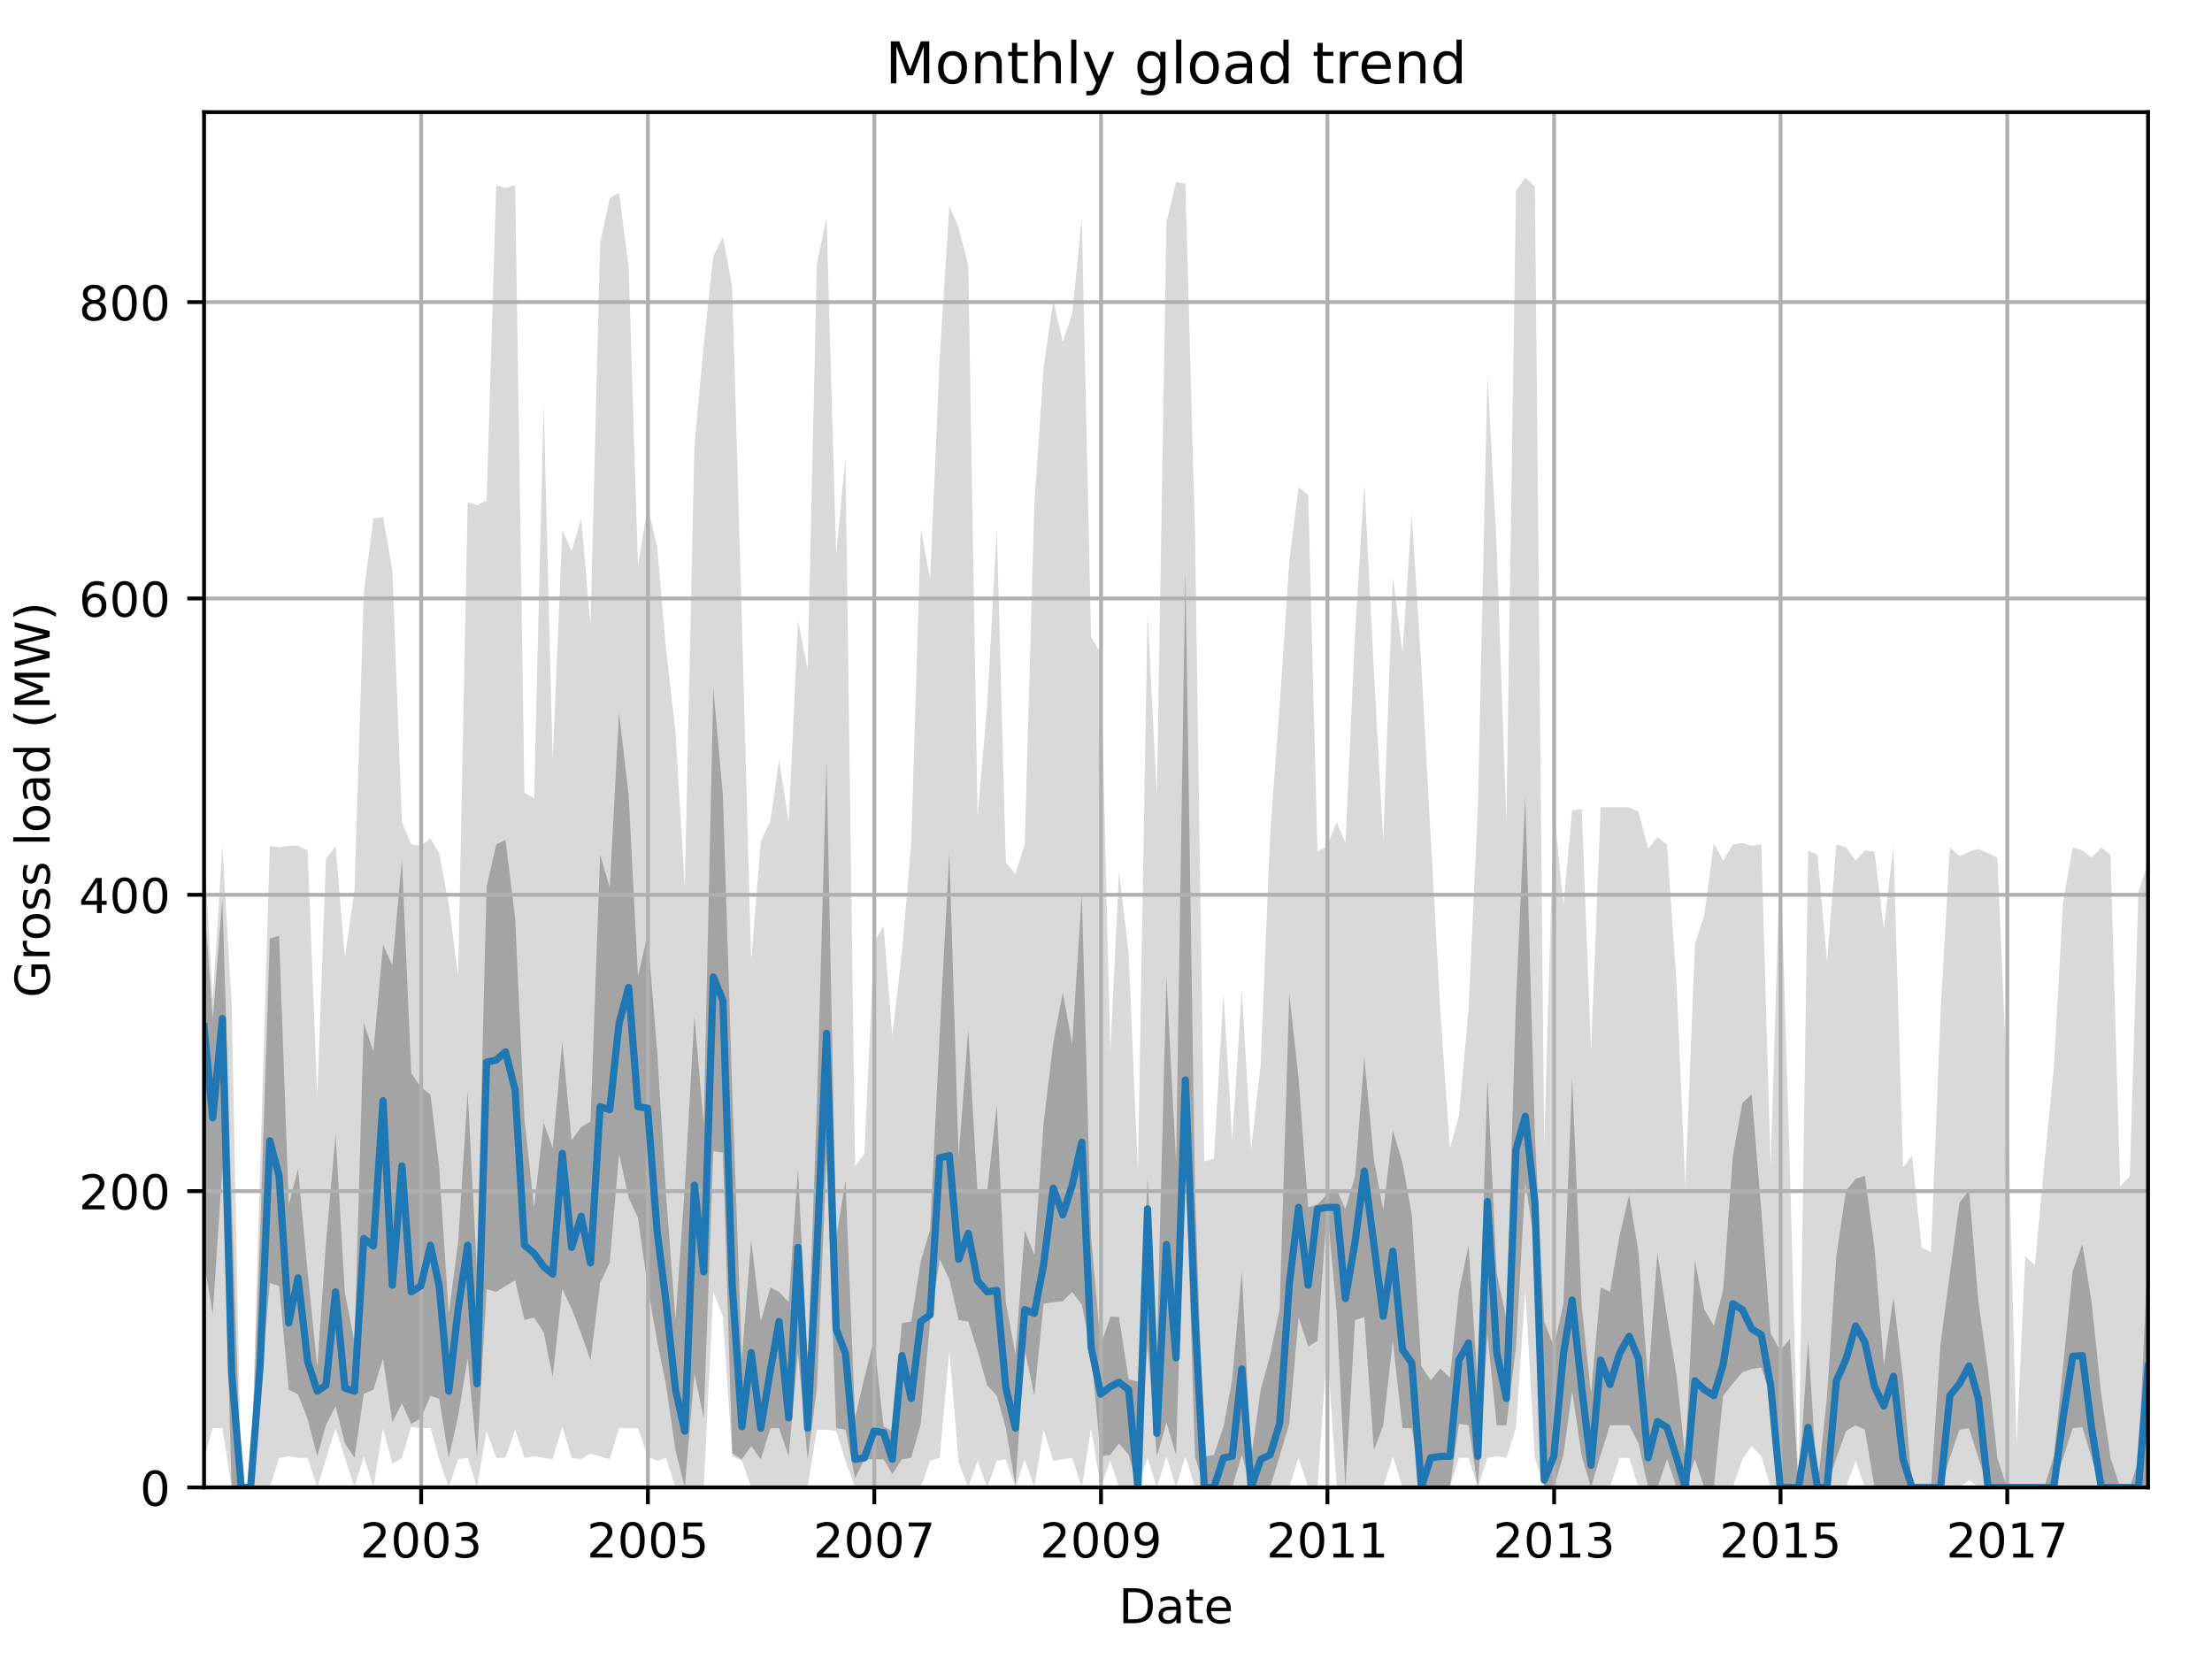 <?xml version="1.0" encoding="utf-8" standalone="no"?>
<!DOCTYPE svg PUBLIC "-//W3C//DTD SVG 1.1//EN"
  "http://www.w3.org/Graphics/SVG/1.1/DTD/svg11.dtd">
<!-- Created with matplotlib (http://matplotlib.org/) -->
<svg height="345.6pt" version="1.1" viewBox="0 0 460.8 345.6" width="460.8pt" xmlns="http://www.w3.org/2000/svg" xmlns:xlink="http://www.w3.org/1999/xlink">
 <defs>
  <style type="text/css">
*{stroke-linecap:butt;stroke-linejoin:round;}
  </style>
 </defs>
 <g id="figure_1">
  <g id="patch_1">
   <path d="M 0 345.6 
L 460.8 345.6 
L 460.8 0 
L 0 0 
z
" style="fill:none;"/>
  </g>
  <g id="axes_1">
   <g id="patch_2">
    <path d="M 42.511 309.863 
L 447.48 309.863 
L 447.48 23.365 
L 42.511 23.365 
z
" style="fill:none;"/>
   </g>
   <g id="PolyCollection_1">
    <path clip-path="url(#p24949154b3)" d="M 42.511 176.214 
L 42.511 303.69 
L 44.32 297.517 
L 46.323 297.517 
L 48.261 309.863 
L 50.264 309.863 
L 52.203 309.863 
L 54.205 309.863 
L 56.208 309.863 
L 58.147 303.69 
L 60.149 303.382 
L 62.088 303.69 
L 64.091 303.69 
L 66.094 309.863 
L 67.903 303.999 
L 69.905 297.517 
L 71.844 303.69 
L 73.847 309.863 
L 75.785 303.382 
L 77.788 309.863 
L 79.791 297.517 
L 81.729 304.925 
L 83.732 303.69 
L 85.67 297.208 
L 87.673 297.517 
L 89.676 297.517 
L 91.485 303.999 
L 93.488 309.863 
L 95.426 303.999 
L 97.429 303.69 
L 99.367 309.863 
L 101.37 298.134 
L 103.373 303.69 
L 105.311 303.69 
L 107.314 297.826 
L 109.252 303.69 
L 111.255 303.382 
L 113.258 303.69 
L 115.132 303.999 
L 117.135 297.208 
L 119.073 303.69 
L 121.076 303.999 
L 123.014 302.764 
L 125.017 303.382 
L 127.02 303.999 
L 128.958 297.517 
L 130.961 297.517 
L 132.899 297.517 
L 134.902 303.382 
L 136.905 304.308 
L 138.714 303.69 
L 140.717 309.863 
L 142.655 309.863 
L 144.658 309.863 
L 146.596 309.863 
L 148.599 269.12 
L 150.602 274.368 
L 152.54 303.382 
L 154.543 304.308 
L 156.481 309.863 
L 158.484 309.863 
L 160.487 309.863 
L 162.296 309.863 
L 164.299 309.863 
L 166.237 309.863 
L 168.24 309.863 
L 170.178 297.826 
L 172.181 297.826 
L 174.184 298.134 
L 176.123 304.308 
L 178.125 309.863 
L 180.064 309.863 
L 182.067 309.863 
L 184.069 309.863 
L 185.878 309.863 
L 187.881 309.863 
L 189.82 309.863 
L 191.822 309.863 
L 193.761 304.308 
L 195.764 303.69 
L 197.767 281.467 
L 199.705 304.616 
L 201.708 309.863 
L 203.646 304.308 
L 205.649 309.863 
L 207.652 304.308 
L 209.525 303.999 
L 211.528 309.863 
L 213.466 303.999 
L 215.469 309.863 
L 217.408 297.826 
L 219.41 304.308 
L 221.413 303.999 
L 223.352 303.69 
L 225.355 309.863 
L 227.293 297.517 
L 229.296 309.863 
L 231.299 304.308 
L 233.108 309.863 
L 235.11 309.863 
L 237.049 309.863 
L 239.052 303.69 
L 240.99 309.863 
L 242.993 303.382 
L 244.996 309.863 
L 246.934 303.382 
L 248.937 309.863 
L 250.875 309.863 
L 252.878 309.863 
L 254.881 309.863 
L 256.69 309.863 
L 258.693 309.863 
L 260.631 309.863 
L 262.634 309.863 
L 264.572 309.863 
L 266.575 309.863 
L 268.578 309.863 
L 270.516 303.69 
L 272.519 309.863 
L 274.457 309.863 
L 276.46 280.849 
L 278.463 309.863 
L 280.272 309.863 
L 282.275 309.863 
L 284.213 309.863 
L 286.216 309.863 
L 288.154 309.863 
L 290.157 303.382 
L 292.16 309.863 
L 294.098 309.863 
L 296.101 309.863 
L 298.04 309.863 
L 300.042 309.863 
L 302.045 309.863 
L 303.919 303.69 
L 305.922 303.69 
L 307.86 309.863 
L 309.863 303.69 
L 311.801 303.382 
L 313.804 303.69 
L 315.807 297.517 
L 317.745 268.812 
L 319.748 303.69 
L 321.686 309.863 
L 323.689 309.863 
L 325.692 309.863 
L 327.501 309.863 
L 329.504 309.863 
L 331.442 309.863 
L 333.445 309.863 
L 335.384 309.863 
L 337.386 303.69 
L 339.389 303.69 
L 341.328 309.863 
L 343.33 309.863 
L 345.269 309.863 
L 347.272 309.863 
L 349.274 309.863 
L 351.083 309.863 
L 353.086 309.863 
L 355.025 309.863 
L 357.028 309.863 
L 358.966 309.863 
L 360.969 309.863 
L 362.972 303.999 
L 364.91 301.221 
L 366.913 303.382 
L 368.851 309.863 
L 370.854 309.863 
L 372.857 309.863 
L 374.666 309.863 
L 376.669 309.863 
L 378.607 309.863 
L 380.61 309.863 
L 382.548 309.863 
L 384.551 309.863 
L 386.554 304.308 
L 388.492 309.863 
L 390.495 309.863 
L 392.433 309.863 
L 394.436 309.863 
L 396.439 309.863 
L 398.313 309.863 
L 400.315 309.863 
L 402.254 309.863 
L 404.257 309.863 
L 406.195 309.863 
L 408.198 309.863 
L 410.201 308.32 
L 412.139 309.863 
L 414.142 309.863 
L 416.08 309.863 
L 418.083 309.863 
L 420.086 309.863 
L 421.895 309.863 
L 423.898 309.863 
L 425.836 309.863 
L 427.839 309.863 
L 429.777 309.863 
L 431.78 309.863 
L 433.783 309.863 
L 435.721 309.863 
L 437.724 309.863 
L 439.662 309.863 
L 441.665 309.863 
L 443.668 309.863 
L 445.477 309.863 
L 447.48 309.863 
L 447.48 179.609 
L 447.48 179.609 
L 445.477 185.782 
L 443.668 245.045 
L 441.665 247.205 
L 439.662 178.066 
L 437.724 176.522 
L 435.721 178.683 
L 433.783 177.14 
L 431.78 176.522 
L 429.777 187.943 
L 427.839 222.513 
L 425.836 242.884 
L 423.898 263.564 
L 421.895 261.712 
L 420.086 300.912 
L 418.083 224.673 
L 416.08 178.683 
L 414.142 177.757 
L 412.139 176.831 
L 410.201 177.448 
L 408.198 178.374 
L 406.195 176.522 
L 404.257 210.784 
L 402.254 260.787 
L 400.315 259.861 
L 398.313 240.724 
L 396.439 243.193 
L 394.436 176.214 
L 392.433 193.499 
L 390.495 177.448 
L 388.492 177.14 
L 386.554 179.3 
L 384.551 176.522 
L 382.548 175.905 
L 380.61 200.289 
L 378.607 178.066 
L 376.669 177.14 
L 374.666 309.863 
L 372.857 242.884 
L 370.854 177.448 
L 368.851 242.884 
L 366.913 175.905 
L 364.91 176.214 
L 362.972 175.596 
L 360.969 175.905 
L 358.966 179.3 
L 357.028 175.596 
L 355.025 190.721 
L 353.086 196.585 
L 351.083 246.897 
L 349.274 205.228 
L 347.272 175.905 
L 345.269 174.362 
L 343.33 176.831 
L 341.328 169.114 
L 339.389 168.188 
L 337.386 168.188 
L 335.384 168.188 
L 333.445 168.188 
L 331.442 218.809 
L 329.504 168.497 
L 327.501 168.806 
L 325.692 188.56 
L 323.689 168.188 
L 321.686 238.563 
L 319.748 38.86 
L 317.745 37.008 
L 315.807 39.786 
L 313.804 171.275 
L 311.801 114.173 
L 309.863 78.06 
L 307.86 168.497 
L 305.922 210.166 
L 303.919 232.39 
L 302.045 239.18 
L 300.042 210.475 
L 298.04 174.362 
L 296.101 138.866 
L 294.098 107.074 
L 292.16 136.088 
L 290.157 120.037 
L 288.154 175.288 
L 286.216 139.792 
L 284.213 100.592 
L 282.275 132.075 
L 280.272 175.596 
L 278.463 171.275 
L 276.46 176.214 
L 274.457 177.448 
L 272.519 103.061 
L 270.516 101.518 
L 268.578 116.951 
L 266.575 146.891 
L 264.572 174.053 
L 262.634 221.587 
L 260.631 239.489 
L 258.693 206.154 
L 256.69 237.637 
L 254.881 206.771 
L 252.878 241.341 
L 250.875 241.958 
L 248.937 110.778 
L 246.934 38.242 
L 244.996 37.934 
L 242.993 46.268 
L 240.99 165.719 
L 239.052 127.445 
L 237.049 244.119 
L 235.11 198.437 
L 233.108 181.461 
L 231.299 219.117 
L 229.296 136.088 
L 227.293 132.693 
L 225.355 45.342 
L 223.352 65.405 
L 221.413 71.269 
L 219.41 62.627 
L 217.408 76.516 
L 215.469 105.222 
L 213.466 175.905 
L 211.528 182.078 
L 209.525 179.609 
L 207.652 110.16 
L 205.649 146.891 
L 203.646 170.04 
L 201.708 55.219 
L 199.705 47.502 
L 197.767 42.872 
L 195.764 74.356 
L 193.761 120.655 
L 191.822 110.16 
L 189.82 175.596 
L 187.881 198.437 
L 185.878 215.722 
L 184.069 192.881 
L 182.067 196.277 
L 180.064 240.415 
L 178.125 242.884 
L 176.123 95.345 
L 174.184 115.408 
L 172.181 45.342 
L 170.178 54.91 
L 168.24 139.483 
L 166.237 129.297 
L 164.299 171.275 
L 162.296 158.311 
L 160.487 170.966 
L 158.484 175.288 
L 156.481 199.98 
L 154.543 129.297 
L 152.54 59.849 
L 150.602 49.354 
L 148.599 53.367 
L 146.596 71.886 
L 144.658 92.875 
L 142.655 184.856 
L 140.717 152.447 
L 138.714 134.853 
L 136.905 113.864 
L 134.902 105.53 
L 132.899 117.877 
L 130.961 55.527 
L 128.958 40.094 
L 127.02 41.329 
L 125.017 50.589 
L 123.014 130.223 
L 121.076 108 
L 119.073 114.79 
L 117.135 110.469 
L 115.132 158.311 
L 113.258 83.924 
L 111.255 166.336 
L 109.252 165.102 
L 107.314 38.551 
L 105.311 39.168 
L 103.373 38.551 
L 101.37 104.296 
L 99.367 105.222 
L 97.429 104.604 
L 95.426 203.376 
L 93.488 188.251 
L 91.485 177.757 
L 89.676 174.67 
L 87.673 176.214 
L 85.67 175.905 
L 83.732 171.275 
L 81.729 118.803 
L 79.791 107.691 
L 77.788 108 
L 75.785 123.433 
L 73.847 185.473 
L 71.844 199.363 
L 69.905 176.214 
L 67.903 178.992 
L 66.094 228.377 
L 64.091 177.14 
L 62.088 176.214 
L 60.149 176.214 
L 58.147 176.522 
L 56.208 176.214 
L 54.205 242.884 
L 52.203 309.863 
L 50.264 309.863 
L 48.261 209.24 
L 46.323 176.214 
L 44.32 208.314 
L 42.511 176.214 
z
" style="fill:#808080;fill-opacity:0.3;"/>
   </g>
   <g id="PolyCollection_2">
    <path clip-path="url(#p24949154b3)" d="M 42.511 187.248 
L 42.511 263.024 
L 44.32 273.75 
L 46.323 243.27 
L 48.261 309.863 
L 50.264 309.863 
L 52.203 309.863 
L 54.205 289.801 
L 56.208 267.268 
L 58.147 267.886 
L 60.149 289.492 
L 62.088 290.495 
L 64.091 295.665 
L 66.094 303.382 
L 67.903 296.9 
L 69.905 292.887 
L 71.844 300.681 
L 73.847 303.69 
L 75.785 290.341 
L 77.788 289.492 
L 79.791 283.01 
L 81.729 296.282 
L 83.732 292.347 
L 85.67 296.668 
L 87.673 295.434 
L 89.676 290.804 
L 91.485 291.344 
L 93.488 303.69 
L 95.426 295.048 
L 97.429 283.01 
L 99.367 303.382 
L 101.37 268.58 
L 103.373 269.12 
L 105.311 267.886 
L 107.314 266.728 
L 109.252 274.985 
L 111.255 274.445 
L 113.258 277.531 
L 115.132 286.868 
L 117.135 268.503 
L 119.073 272.593 
L 121.076 277.84 
L 123.014 283.396 
L 125.017 267.268 
L 127.02 263.024 
L 128.958 240.415 
L 130.961 249.52 
L 132.899 253.687 
L 134.902 267.886 
L 136.905 279.538 
L 138.714 288.334 
L 140.717 302.147 
L 142.655 309.863 
L 144.658 286.174 
L 146.596 295.434 
L 148.599 239.798 
L 150.602 240.106 
L 152.54 302.764 
L 154.543 303.999 
L 156.481 301.221 
L 158.484 303.999 
L 160.487 297.517 
L 162.296 297.517 
L 164.299 303.382 
L 166.237 281.775 
L 168.24 303.999 
L 170.178 289.183 
L 172.181 241.341 
L 174.184 297.517 
L 176.123 297.826 
L 178.125 308.012 
L 180.064 303.999 
L 182.067 303.999 
L 184.069 303.999 
L 185.878 307.086 
L 187.881 303.999 
L 189.82 303.69 
L 191.822 296.591 
L 193.761 275.294 
L 195.764 262.33 
L 197.767 266.497 
L 199.705 274.985 
L 201.708 275.294 
L 203.646 281.467 
L 205.649 288.643 
L 207.652 290.727 
L 209.525 297.517 
L 211.528 309.323 
L 213.466 281.158 
L 215.469 290.727 
L 217.408 271.59 
L 219.41 271.281 
L 221.413 271.049 
L 223.352 269.12 
L 225.355 271.744 
L 227.293 281.467 
L 229.296 303.382 
L 231.299 303.073 
L 233.108 300.681 
L 235.11 303.073 
L 237.049 309.863 
L 239.052 280.232 
L 240.99 303.382 
L 242.993 296.36 
L 244.996 303.073 
L 246.934 238.872 
L 248.937 303.382 
L 250.875 309.863 
L 252.878 309.863 
L 254.881 309.863 
L 256.69 309.863 
L 258.693 303.073 
L 260.631 309.863 
L 262.634 309.863 
L 264.572 309.863 
L 266.575 303.382 
L 268.578 296.591 
L 270.516 274.368 
L 272.519 280.541 
L 274.457 279.306 
L 276.46 251.835 
L 278.463 273.442 
L 280.272 309.863 
L 282.275 274.985 
L 284.213 274.368 
L 286.216 302.147 
L 288.154 296.9 
L 290.157 279.383 
L 292.16 297.517 
L 294.098 297.517 
L 296.101 309.863 
L 298.04 309.863 
L 300.042 309.863 
L 302.045 309.863 
L 303.919 296.591 
L 305.922 296.9 
L 307.86 309.863 
L 309.863 278.149 
L 311.801 296.9 
L 313.804 296.9 
L 315.807 280.618 
L 317.745 246.434 
L 319.748 259.243 
L 321.686 309.863 
L 323.689 309.863 
L 325.692 303.073 
L 327.501 289.801 
L 329.504 303.382 
L 331.442 309.863 
L 333.445 303.073 
L 335.384 296.9 
L 337.386 296.9 
L 339.389 296.9 
L 341.328 300.681 
L 343.33 309.863 
L 345.269 309.863 
L 347.272 303.999 
L 349.274 309.863 
L 351.083 309.863 
L 353.086 303.999 
L 355.025 309.863 
L 357.028 309.863 
L 358.966 290.727 
L 360.969 288.257 
L 362.972 285.865 
L 364.91 285.171 
L 366.913 284.862 
L 368.851 290.727 
L 370.854 309.863 
L 372.857 309.863 
L 374.666 309.863 
L 376.669 309.863 
L 378.607 309.863 
L 380.61 309.863 
L 382.548 303.69 
L 384.551 298.134 
L 386.554 296.9 
L 388.492 297.826 
L 390.495 309.863 
L 392.433 309.863 
L 394.436 309.863 
L 396.439 309.863 
L 398.313 309.863 
L 400.315 309.863 
L 402.254 309.863 
L 404.257 309.863 
L 406.195 303.69 
L 408.198 297.826 
L 410.201 297.517 
L 412.139 303.69 
L 414.142 309.863 
L 416.08 309.863 
L 418.083 309.863 
L 420.086 309.863 
L 421.895 309.863 
L 423.898 309.863 
L 425.836 309.863 
L 427.839 309.863 
L 429.777 303.69 
L 431.78 297.517 
L 433.783 297.286 
L 435.721 303.69 
L 437.724 309.863 
L 439.662 309.863 
L 441.665 309.863 
L 443.668 309.863 
L 445.477 309.863 
L 447.48 309.863 
L 447.48 259.938 
L 447.48 259.938 
L 445.477 304.23 
L 443.668 309.863 
L 441.665 309.863 
L 439.662 303.69 
L 437.724 290.418 
L 435.721 271.281 
L 433.783 259.166 
L 431.78 264.799 
L 429.777 284.553 
L 427.839 303.382 
L 425.836 309.863 
L 423.898 309.863 
L 421.895 309.863 
L 420.086 309.863 
L 418.083 309.863 
L 416.08 303.69 
L 414.142 285.479 
L 412.139 271.204 
L 410.201 247.977 
L 408.198 250.524 
L 406.195 265.339 
L 404.257 279.923 
L 402.254 309.863 
L 400.315 309.863 
L 398.313 309.863 
L 396.439 287.023 
L 394.436 270.278 
L 392.433 284.245 
L 390.495 260.015 
L 388.492 244.968 
L 386.554 245.585 
L 384.551 248.054 
L 382.548 261.635 
L 380.61 290.727 
L 378.607 309.863 
L 376.669 279.306 
L 374.666 309.863 
L 372.857 278.92 
L 370.854 281.39 
L 368.851 277.763 
L 366.913 252.144 
L 364.91 227.991 
L 362.972 229.766 
L 360.969 240.955 
L 358.966 268.735 
L 357.028 276.22 
L 355.025 272.747 
L 353.086 262.638 
L 351.083 303.69 
L 349.274 286.637 
L 347.272 274.368 
L 345.269 260.941 
L 343.33 287.949 
L 341.328 260.941 
L 339.389 248.903 
L 337.386 257.391 
L 335.384 269.12 
L 333.445 268.194 
L 331.442 290.341 
L 329.504 272.13 
L 327.501 224.365 
L 325.692 271.59 
L 323.689 280.541 
L 321.686 275.294 
L 319.748 236.325 
L 317.745 165.873 
L 315.807 208.546 
L 313.804 274.676 
L 311.801 265.339 
L 309.863 224.673 
L 307.86 288.489 
L 305.922 259.475 
L 303.919 269.12 
L 302.045 286.945 
L 300.042 285.094 
L 298.04 287.563 
L 296.101 284.553 
L 294.098 252.993 
L 292.16 242.267 
L 290.157 235.476 
L 288.154 252.144 
L 286.216 241.572 
L 284.213 220.275 
L 282.275 245.045 
L 280.272 251.835 
L 278.463 247.823 
L 276.46 248.749 
L 274.457 250.909 
L 272.519 251.527 
L 270.516 224.596 
L 268.578 207.002 
L 266.575 272.747 
L 264.572 282.393 
L 262.634 289.492 
L 260.631 303.69 
L 258.693 264.799 
L 256.69 287.331 
L 254.881 297.208 
L 252.878 303.073 
L 250.875 303.382 
L 248.937 248.054 
L 246.934 118.88 
L 244.996 242.267 
L 242.993 203.607 
L 240.99 281.081 
L 239.052 245.354 
L 237.049 287.794 
L 235.11 287.331 
L 233.108 274.368 
L 231.299 274.29 
L 229.296 280.232 
L 227.293 257.7 
L 225.355 186.091 
L 223.352 217.497 
L 221.413 206.771 
L 219.41 217.265 
L 217.408 233.856 
L 215.469 261.404 
L 213.466 256.311 
L 211.528 282.084 
L 209.525 271.281 
L 207.652 230.229 
L 205.649 248.131 
L 203.646 248.44 
L 201.708 214.487 
L 199.705 241.032 
L 197.767 177.448 
L 195.764 215.105 
L 193.761 256.157 
L 191.822 262.638 
L 189.82 275.294 
L 187.881 275.602 
L 185.878 298.134 
L 184.069 297.208 
L 182.067 278.997 
L 180.064 287.023 
L 178.125 295.279 
L 176.123 245.971 
L 174.184 257.854 
L 172.181 158.697 
L 170.178 230.229 
L 168.24 283.936 
L 166.237 243.502 
L 164.299 271.281 
L 162.296 269.12 
L 160.487 268.194 
L 158.484 275.294 
L 156.481 258.24 
L 154.543 283.01 
L 152.54 227.297 
L 150.602 165.873 
L 148.599 143.341 
L 146.596 234.242 
L 144.658 211.632 
L 142.655 247.205 
L 140.717 274.985 
L 138.714 248.363 
L 136.905 219.04 
L 134.902 194.733 
L 132.899 203.376 
L 130.961 165.642 
L 128.958 148.511 
L 127.02 184.856 
L 125.017 177.988 
L 123.014 233.624 
L 121.076 234.782 
L 119.073 237.483 
L 117.135 217.188 
L 115.132 239.18 
L 113.258 233.856 
L 111.255 251.527 
L 109.252 233.239 
L 107.314 191.338 
L 105.311 174.979 
L 103.373 175.905 
L 101.37 184.779 
L 99.367 264.799 
L 97.429 227.451 
L 95.426 258.857 
L 93.488 273.673 
L 91.485 243.116 
L 89.676 228.069 
L 87.673 226.448 
L 85.67 223.593 
L 83.732 178.992 
L 81.729 201.138 
L 79.791 196.817 
L 77.788 219.04 
L 75.785 213.099 
L 73.847 279.615 
L 71.844 269.352 
L 69.905 236.402 
L 67.903 258.935 
L 66.094 284.785 
L 64.091 265.031 
L 62.088 243.502 
L 60.149 250.909 
L 58.147 194.965 
L 56.208 195.505 
L 54.205 256.465 
L 52.203 309.863 
L 50.264 309.863 
L 48.261 250.601 
L 46.323 187.248 
L 44.32 212.327 
L 42.511 187.248 
z
" style="fill:#808080;fill-opacity:0.6;"/>
   </g>
   <g id="matplotlib.axis_1">
    <g id="xtick_1">
     <g id="line2d_1">
      <path clip-path="url(#p24949154b3)" d="M 87.737 309.863 
L 87.737 23.365 
" style="fill:none;stroke:#b0b0b0;stroke-linecap:square;stroke-width:0.8;"/>
     </g>
     <g id="line2d_2">
      <defs>
       <path d="M 0 0 
L 0 3.5 
" id="m60cb12514b" style="stroke:#000000;stroke-width:0.8;"/>
      </defs>
      <g>
       <use style="stroke:#000000;stroke-width:0.8;" x="87.737" xlink:href="#m60cb12514b" y="309.863"/>
      </g>
     </g>
     <g id="text_1">
      <!-- 2003 -->
      <defs>
       <path d="M 19.188 8.297 
L 53.609 8.297 
L 53.609 0 
L 7.328 0 
L 7.328 8.297 
Q 12.938 14.109 22.625 23.891 
Q 32.328 33.688 34.812 36.531 
Q 39.547 41.844 41.422 45.531 
Q 43.312 49.219 43.312 52.781 
Q 43.312 58.594 39.234 62.25 
Q 35.156 65.922 28.609 65.922 
Q 23.969 65.922 18.812 64.312 
Q 13.672 62.703 7.812 59.422 
L 7.812 69.391 
Q 13.766 71.781 18.938 73 
Q 24.125 74.219 28.422 74.219 
Q 39.75 74.219 46.484 68.547 
Q 53.219 62.891 53.219 53.422 
Q 53.219 48.922 51.531 44.891 
Q 49.859 40.875 45.406 35.406 
Q 44.188 33.984 37.641 27.219 
Q 31.109 20.453 19.188 8.297 
z
" id="DejaVuSans-32"/>
       <path d="M 31.781 66.406 
Q 24.172 66.406 20.328 58.906 
Q 16.5 51.422 16.5 36.375 
Q 16.5 21.391 20.328 13.891 
Q 24.172 6.391 31.781 6.391 
Q 39.453 6.391 43.281 13.891 
Q 47.125 21.391 47.125 36.375 
Q 47.125 51.422 43.281 58.906 
Q 39.453 66.406 31.781 66.406 
z
M 31.781 74.219 
Q 44.047 74.219 50.516 64.516 
Q 56.984 54.828 56.984 36.375 
Q 56.984 17.969 50.516 8.266 
Q 44.047 -1.422 31.781 -1.422 
Q 19.531 -1.422 13.062 8.266 
Q 6.594 17.969 6.594 36.375 
Q 6.594 54.828 13.062 64.516 
Q 19.531 74.219 31.781 74.219 
z
" id="DejaVuSans-30"/>
       <path d="M 40.578 39.312 
Q 47.656 37.797 51.625 33 
Q 55.609 28.219 55.609 21.188 
Q 55.609 10.406 48.188 4.484 
Q 40.766 -1.422 27.094 -1.422 
Q 22.516 -1.422 17.656 -0.516 
Q 12.797 0.391 7.625 2.203 
L 7.625 11.719 
Q 11.719 9.328 16.594 8.109 
Q 21.484 6.891 26.812 6.891 
Q 36.078 6.891 40.938 10.547 
Q 45.797 14.203 45.797 21.188 
Q 45.797 27.641 41.281 31.266 
Q 36.766 34.906 28.719 34.906 
L 20.219 34.906 
L 20.219 43.016 
L 29.109 43.016 
Q 36.375 43.016 40.234 45.922 
Q 44.094 48.828 44.094 54.297 
Q 44.094 59.906 40.109 62.906 
Q 36.141 65.922 28.719 65.922 
Q 24.656 65.922 20.016 65.031 
Q 15.375 64.156 9.812 62.312 
L 9.812 71.094 
Q 15.438 72.656 20.344 73.438 
Q 25.25 74.219 29.594 74.219 
Q 40.828 74.219 47.359 69.109 
Q 53.906 64.016 53.906 55.328 
Q 53.906 49.266 50.438 45.094 
Q 46.969 40.922 40.578 39.312 
z
" id="DejaVuSans-33"/>
      </defs>
      <g transform="translate(75.012 324.462)scale(0.1 -0.1)">
       <use xlink:href="#DejaVuSans-32"/>
       <use x="63.623" xlink:href="#DejaVuSans-30"/>
       <use x="127.246" xlink:href="#DejaVuSans-30"/>
       <use x="190.869" xlink:href="#DejaVuSans-33"/>
      </g>
     </g>
    </g>
    <g id="xtick_2">
     <g id="line2d_3">
      <path clip-path="url(#p24949154b3)" d="M 134.967 309.863 
L 134.967 23.365 
" style="fill:none;stroke:#b0b0b0;stroke-linecap:square;stroke-width:0.8;"/>
     </g>
     <g id="line2d_4">
      <g>
       <use style="stroke:#000000;stroke-width:0.8;" x="134.967" xlink:href="#m60cb12514b" y="309.863"/>
      </g>
     </g>
     <g id="text_2">
      <!-- 2005 -->
      <defs>
       <path d="M 10.797 72.906 
L 49.516 72.906 
L 49.516 64.594 
L 19.828 64.594 
L 19.828 46.734 
Q 21.969 47.469 24.109 47.828 
Q 26.266 48.188 28.422 48.188 
Q 40.625 48.188 47.75 41.5 
Q 54.891 34.812 54.891 23.391 
Q 54.891 11.625 47.562 5.094 
Q 40.234 -1.422 26.906 -1.422 
Q 22.312 -1.422 17.547 -0.641 
Q 12.797 0.141 7.719 1.703 
L 7.719 11.625 
Q 12.109 9.234 16.797 8.062 
Q 21.484 6.891 26.703 6.891 
Q 35.156 6.891 40.078 11.328 
Q 45.016 15.766 45.016 23.391 
Q 45.016 31 40.078 35.438 
Q 35.156 39.891 26.703 39.891 
Q 22.75 39.891 18.812 39.016 
Q 14.891 38.141 10.797 36.281 
z
" id="DejaVuSans-35"/>
      </defs>
      <g transform="translate(122.242 324.462)scale(0.1 -0.1)">
       <use xlink:href="#DejaVuSans-32"/>
       <use x="63.623" xlink:href="#DejaVuSans-30"/>
       <use x="127.246" xlink:href="#DejaVuSans-30"/>
       <use x="190.869" xlink:href="#DejaVuSans-35"/>
      </g>
     </g>
    </g>
    <g id="xtick_3">
     <g id="line2d_5">
      <path clip-path="url(#p24949154b3)" d="M 182.131 309.863 
L 182.131 23.365 
" style="fill:none;stroke:#b0b0b0;stroke-linecap:square;stroke-width:0.8;"/>
     </g>
     <g id="line2d_6">
      <g>
       <use style="stroke:#000000;stroke-width:0.8;" x="182.131" xlink:href="#m60cb12514b" y="309.863"/>
      </g>
     </g>
     <g id="text_3">
      <!-- 2007 -->
      <defs>
       <path d="M 8.203 72.906 
L 55.078 72.906 
L 55.078 68.703 
L 28.609 0 
L 18.312 0 
L 43.219 64.594 
L 8.203 64.594 
z
" id="DejaVuSans-37"/>
      </defs>
      <g transform="translate(169.406 324.462)scale(0.1 -0.1)">
       <use xlink:href="#DejaVuSans-32"/>
       <use x="63.623" xlink:href="#DejaVuSans-30"/>
       <use x="127.246" xlink:href="#DejaVuSans-30"/>
       <use x="190.869" xlink:href="#DejaVuSans-37"/>
      </g>
     </g>
    </g>
    <g id="xtick_4">
     <g id="line2d_7">
      <path clip-path="url(#p24949154b3)" d="M 229.36 309.863 
L 229.36 23.365 
" style="fill:none;stroke:#b0b0b0;stroke-linecap:square;stroke-width:0.8;"/>
     </g>
     <g id="line2d_8">
      <g>
       <use style="stroke:#000000;stroke-width:0.8;" x="229.36" xlink:href="#m60cb12514b" y="309.863"/>
      </g>
     </g>
     <g id="text_4">
      <!-- 2009 -->
      <defs>
       <path d="M 10.984 1.516 
L 10.984 10.5 
Q 14.703 8.734 18.5 7.812 
Q 22.312 6.891 25.984 6.891 
Q 35.75 6.891 40.891 13.453 
Q 46.047 20.016 46.781 33.406 
Q 43.953 29.203 39.594 26.953 
Q 35.25 24.703 29.984 24.703 
Q 19.047 24.703 12.672 31.312 
Q 6.297 37.938 6.297 49.422 
Q 6.297 60.641 12.938 67.422 
Q 19.578 74.219 30.609 74.219 
Q 43.266 74.219 49.922 64.516 
Q 56.594 54.828 56.594 36.375 
Q 56.594 19.141 48.406 8.859 
Q 40.234 -1.422 26.422 -1.422 
Q 22.703 -1.422 18.891 -0.688 
Q 15.094 0.047 10.984 1.516 
z
M 30.609 32.422 
Q 37.25 32.422 41.125 36.953 
Q 45.016 41.5 45.016 49.422 
Q 45.016 57.281 41.125 61.844 
Q 37.25 66.406 30.609 66.406 
Q 23.969 66.406 20.094 61.844 
Q 16.219 57.281 16.219 49.422 
Q 16.219 41.5 20.094 36.953 
Q 23.969 32.422 30.609 32.422 
z
" id="DejaVuSans-39"/>
      </defs>
      <g transform="translate(216.635 324.462)scale(0.1 -0.1)">
       <use xlink:href="#DejaVuSans-32"/>
       <use x="63.623" xlink:href="#DejaVuSans-30"/>
       <use x="127.246" xlink:href="#DejaVuSans-30"/>
       <use x="190.869" xlink:href="#DejaVuSans-39"/>
      </g>
     </g>
    </g>
    <g id="xtick_5">
     <g id="line2d_9">
      <path clip-path="url(#p24949154b3)" d="M 276.525 309.863 
L 276.525 23.365 
" style="fill:none;stroke:#b0b0b0;stroke-linecap:square;stroke-width:0.8;"/>
     </g>
     <g id="line2d_10">
      <g>
       <use style="stroke:#000000;stroke-width:0.8;" x="276.525" xlink:href="#m60cb12514b" y="309.863"/>
      </g>
     </g>
     <g id="text_5">
      <!-- 2011 -->
      <defs>
       <path d="M 12.406 8.297 
L 28.516 8.297 
L 28.516 63.922 
L 10.984 60.406 
L 10.984 69.391 
L 28.422 72.906 
L 38.281 72.906 
L 38.281 8.297 
L 54.391 8.297 
L 54.391 0 
L 12.406 0 
z
" id="DejaVuSans-31"/>
      </defs>
      <g transform="translate(263.8 324.462)scale(0.1 -0.1)">
       <use xlink:href="#DejaVuSans-32"/>
       <use x="63.623" xlink:href="#DejaVuSans-30"/>
       <use x="127.246" xlink:href="#DejaVuSans-31"/>
       <use x="190.869" xlink:href="#DejaVuSans-31"/>
      </g>
     </g>
    </g>
    <g id="xtick_6">
     <g id="line2d_11">
      <path clip-path="url(#p24949154b3)" d="M 323.754 309.863 
L 323.754 23.365 
" style="fill:none;stroke:#b0b0b0;stroke-linecap:square;stroke-width:0.8;"/>
     </g>
     <g id="line2d_12">
      <g>
       <use style="stroke:#000000;stroke-width:0.8;" x="323.754" xlink:href="#m60cb12514b" y="309.863"/>
      </g>
     </g>
     <g id="text_6">
      <!-- 2013 -->
      <g transform="translate(311.029 324.462)scale(0.1 -0.1)">
       <use xlink:href="#DejaVuSans-32"/>
       <use x="63.623" xlink:href="#DejaVuSans-30"/>
       <use x="127.246" xlink:href="#DejaVuSans-31"/>
       <use x="190.869" xlink:href="#DejaVuSans-33"/>
      </g>
     </g>
    </g>
    <g id="xtick_7">
     <g id="line2d_13">
      <path clip-path="url(#p24949154b3)" d="M 370.918 309.863 
L 370.918 23.365 
" style="fill:none;stroke:#b0b0b0;stroke-linecap:square;stroke-width:0.8;"/>
     </g>
     <g id="line2d_14">
      <g>
       <use style="stroke:#000000;stroke-width:0.8;" x="370.918" xlink:href="#m60cb12514b" y="309.863"/>
      </g>
     </g>
     <g id="text_7">
      <!-- 2015 -->
      <g transform="translate(358.193 324.462)scale(0.1 -0.1)">
       <use xlink:href="#DejaVuSans-32"/>
       <use x="63.623" xlink:href="#DejaVuSans-30"/>
       <use x="127.246" xlink:href="#DejaVuSans-31"/>
       <use x="190.869" xlink:href="#DejaVuSans-35"/>
      </g>
     </g>
    </g>
    <g id="xtick_8">
     <g id="line2d_15">
      <path clip-path="url(#p24949154b3)" d="M 418.148 309.863 
L 418.148 23.365 
" style="fill:none;stroke:#b0b0b0;stroke-linecap:square;stroke-width:0.8;"/>
     </g>
     <g id="line2d_16">
      <g>
       <use style="stroke:#000000;stroke-width:0.8;" x="418.148" xlink:href="#m60cb12514b" y="309.863"/>
      </g>
     </g>
     <g id="text_8">
      <!-- 2017 -->
      <g transform="translate(405.423 324.462)scale(0.1 -0.1)">
       <use xlink:href="#DejaVuSans-32"/>
       <use x="63.623" xlink:href="#DejaVuSans-30"/>
       <use x="127.246" xlink:href="#DejaVuSans-31"/>
       <use x="190.869" xlink:href="#DejaVuSans-37"/>
      </g>
     </g>
    </g>
    <g id="text_9">
     <!-- Date -->
     <defs>
      <path d="M 19.672 64.797 
L 19.672 8.109 
L 31.594 8.109 
Q 46.688 8.109 53.688 14.938 
Q 60.688 21.781 60.688 36.531 
Q 60.688 51.172 53.688 57.984 
Q 46.688 64.797 31.594 64.797 
z
M 9.812 72.906 
L 30.078 72.906 
Q 51.266 72.906 61.172 64.094 
Q 71.094 55.281 71.094 36.531 
Q 71.094 17.672 61.125 8.828 
Q 51.172 0 30.078 0 
L 9.812 0 
z
" id="DejaVuSans-44"/>
      <path d="M 34.281 27.484 
Q 23.391 27.484 19.188 25 
Q 14.984 22.516 14.984 16.5 
Q 14.984 11.719 18.141 8.906 
Q 21.297 6.109 26.703 6.109 
Q 34.188 6.109 38.703 11.406 
Q 43.219 16.703 43.219 25.484 
L 43.219 27.484 
z
M 52.203 31.203 
L 52.203 0 
L 43.219 0 
L 43.219 8.297 
Q 40.141 3.328 35.547 0.953 
Q 30.953 -1.422 24.312 -1.422 
Q 15.922 -1.422 10.953 3.297 
Q 6 8.016 6 15.922 
Q 6 25.141 12.172 29.828 
Q 18.359 34.516 30.609 34.516 
L 43.219 34.516 
L 43.219 35.406 
Q 43.219 41.609 39.141 45 
Q 35.062 48.391 27.688 48.391 
Q 23 48.391 18.547 47.266 
Q 14.109 46.141 10.016 43.891 
L 10.016 52.203 
Q 14.938 54.109 19.578 55.047 
Q 24.219 56 28.609 56 
Q 40.484 56 46.344 49.844 
Q 52.203 43.703 52.203 31.203 
z
" id="DejaVuSans-61"/>
      <path d="M 18.312 70.219 
L 18.312 54.688 
L 36.812 54.688 
L 36.812 47.703 
L 18.312 47.703 
L 18.312 18.016 
Q 18.312 11.328 20.141 9.422 
Q 21.969 7.516 27.594 7.516 
L 36.812 7.516 
L 36.812 0 
L 27.594 0 
Q 17.188 0 13.234 3.875 
Q 9.281 7.766 9.281 18.016 
L 9.281 47.703 
L 2.688 47.703 
L 2.688 54.688 
L 9.281 54.688 
L 9.281 70.219 
z
" id="DejaVuSans-74"/>
      <path d="M 56.203 29.594 
L 56.203 25.203 
L 14.891 25.203 
Q 15.484 15.922 20.484 11.062 
Q 25.484 6.203 34.422 6.203 
Q 39.594 6.203 44.453 7.469 
Q 49.312 8.734 54.109 11.281 
L 54.109 2.781 
Q 49.266 0.734 44.188 -0.344 
Q 39.109 -1.422 33.891 -1.422 
Q 20.797 -1.422 13.156 6.188 
Q 5.516 13.812 5.516 26.812 
Q 5.516 40.234 12.766 48.109 
Q 20.016 56 32.328 56 
Q 43.359 56 49.781 48.891 
Q 56.203 41.797 56.203 29.594 
z
M 47.219 32.234 
Q 47.125 39.594 43.094 43.984 
Q 39.062 48.391 32.422 48.391 
Q 24.906 48.391 20.391 44.141 
Q 15.875 39.891 15.188 32.172 
z
" id="DejaVuSans-65"/>
     </defs>
     <g transform="translate(233.045 338.14)scale(0.1 -0.1)">
      <use xlink:href="#DejaVuSans-44"/>
      <use x="77.002" xlink:href="#DejaVuSans-61"/>
      <use x="138.281" xlink:href="#DejaVuSans-74"/>
      <use x="177.49" xlink:href="#DejaVuSans-65"/>
     </g>
    </g>
   </g>
   <g id="matplotlib.axis_2">
    <g id="ytick_1">
     <g id="line2d_17">
      <path clip-path="url(#p24949154b3)" d="M 42.511 309.863 
L 447.48 309.863 
" style="fill:none;stroke:#b0b0b0;stroke-linecap:square;stroke-width:0.8;"/>
     </g>
     <g id="line2d_18">
      <defs>
       <path d="M 0 0 
L -3.5 0 
" id="mdbc5078ebe" style="stroke:#000000;stroke-width:0.8;"/>
      </defs>
      <g>
       <use style="stroke:#000000;stroke-width:0.8;" x="42.511" xlink:href="#mdbc5078ebe" y="309.863"/>
      </g>
     </g>
     <g id="text_10">
      <!-- 0 -->
      <g transform="translate(29.149 313.663)scale(0.1 -0.1)">
       <use xlink:href="#DejaVuSans-30"/>
      </g>
     </g>
    </g>
    <g id="ytick_2">
     <g id="line2d_19">
      <path clip-path="url(#p24949154b3)" d="M 42.511 248.131 
L 447.48 248.131 
" style="fill:none;stroke:#b0b0b0;stroke-linecap:square;stroke-width:0.8;"/>
     </g>
     <g id="line2d_20">
      <g>
       <use style="stroke:#000000;stroke-width:0.8;" x="42.511" xlink:href="#mdbc5078ebe" y="248.131"/>
      </g>
     </g>
     <g id="text_11">
      <!-- 200 -->
      <g transform="translate(16.424 251.931)scale(0.1 -0.1)">
       <use xlink:href="#DejaVuSans-32"/>
       <use x="63.623" xlink:href="#DejaVuSans-30"/>
       <use x="127.246" xlink:href="#DejaVuSans-30"/>
      </g>
     </g>
    </g>
    <g id="ytick_3">
     <g id="line2d_21">
      <path clip-path="url(#p24949154b3)" d="M 42.511 186.399 
L 447.48 186.399 
" style="fill:none;stroke:#b0b0b0;stroke-linecap:square;stroke-width:0.8;"/>
     </g>
     <g id="line2d_22">
      <g>
       <use style="stroke:#000000;stroke-width:0.8;" x="42.511" xlink:href="#mdbc5078ebe" y="186.399"/>
      </g>
     </g>
     <g id="text_12">
      <!-- 400 -->
      <defs>
       <path d="M 37.797 64.312 
L 12.891 25.391 
L 37.797 25.391 
z
M 35.203 72.906 
L 47.609 72.906 
L 47.609 25.391 
L 58.016 25.391 
L 58.016 17.188 
L 47.609 17.188 
L 47.609 0 
L 37.797 0 
L 37.797 17.188 
L 4.891 17.188 
L 4.891 26.703 
z
" id="DejaVuSans-34"/>
      </defs>
      <g transform="translate(16.424 190.199)scale(0.1 -0.1)">
       <use xlink:href="#DejaVuSans-34"/>
       <use x="63.623" xlink:href="#DejaVuSans-30"/>
       <use x="127.246" xlink:href="#DejaVuSans-30"/>
      </g>
     </g>
    </g>
    <g id="ytick_4">
     <g id="line2d_23">
      <path clip-path="url(#p24949154b3)" d="M 42.511 124.667 
L 447.48 124.667 
" style="fill:none;stroke:#b0b0b0;stroke-linecap:square;stroke-width:0.8;"/>
     </g>
     <g id="line2d_24">
      <g>
       <use style="stroke:#000000;stroke-width:0.8;" x="42.511" xlink:href="#mdbc5078ebe" y="124.667"/>
      </g>
     </g>
     <g id="text_13">
      <!-- 600 -->
      <defs>
       <path d="M 33.016 40.375 
Q 26.375 40.375 22.484 35.828 
Q 18.609 31.297 18.609 23.391 
Q 18.609 15.531 22.484 10.953 
Q 26.375 6.391 33.016 6.391 
Q 39.656 6.391 43.531 10.953 
Q 47.406 15.531 47.406 23.391 
Q 47.406 31.297 43.531 35.828 
Q 39.656 40.375 33.016 40.375 
z
M 52.594 71.297 
L 52.594 62.312 
Q 48.875 64.062 45.094 64.984 
Q 41.312 65.922 37.594 65.922 
Q 27.828 65.922 22.672 59.328 
Q 17.531 52.734 16.797 39.406 
Q 19.672 43.656 24.016 45.922 
Q 28.375 48.188 33.594 48.188 
Q 44.578 48.188 50.953 41.516 
Q 57.328 34.859 57.328 23.391 
Q 57.328 12.156 50.688 5.359 
Q 44.047 -1.422 33.016 -1.422 
Q 20.359 -1.422 13.672 8.266 
Q 6.984 17.969 6.984 36.375 
Q 6.984 53.656 15.188 63.938 
Q 23.391 74.219 37.203 74.219 
Q 40.922 74.219 44.703 73.484 
Q 48.484 72.75 52.594 71.297 
z
" id="DejaVuSans-36"/>
      </defs>
      <g transform="translate(16.424 128.467)scale(0.1 -0.1)">
       <use xlink:href="#DejaVuSans-36"/>
       <use x="63.623" xlink:href="#DejaVuSans-30"/>
       <use x="127.246" xlink:href="#DejaVuSans-30"/>
      </g>
     </g>
    </g>
    <g id="ytick_5">
     <g id="line2d_25">
      <path clip-path="url(#p24949154b3)" d="M 42.511 62.935 
L 447.48 62.935 
" style="fill:none;stroke:#b0b0b0;stroke-linecap:square;stroke-width:0.8;"/>
     </g>
     <g id="line2d_26">
      <g>
       <use style="stroke:#000000;stroke-width:0.8;" x="42.511" xlink:href="#mdbc5078ebe" y="62.935"/>
      </g>
     </g>
     <g id="text_14">
      <!-- 800 -->
      <defs>
       <path d="M 31.781 34.625 
Q 24.75 34.625 20.719 30.859 
Q 16.703 27.094 16.703 20.516 
Q 16.703 13.922 20.719 10.156 
Q 24.75 6.391 31.781 6.391 
Q 38.812 6.391 42.859 10.172 
Q 46.922 13.969 46.922 20.516 
Q 46.922 27.094 42.891 30.859 
Q 38.875 34.625 31.781 34.625 
z
M 21.922 38.812 
Q 15.578 40.375 12.031 44.719 
Q 8.5 49.078 8.5 55.328 
Q 8.5 64.062 14.719 69.141 
Q 20.953 74.219 31.781 74.219 
Q 42.672 74.219 48.875 69.141 
Q 55.078 64.062 55.078 55.328 
Q 55.078 49.078 51.531 44.719 
Q 48 40.375 41.703 38.812 
Q 48.828 37.156 52.797 32.312 
Q 56.781 27.484 56.781 20.516 
Q 56.781 9.906 50.312 4.234 
Q 43.844 -1.422 31.781 -1.422 
Q 19.734 -1.422 13.25 4.234 
Q 6.781 9.906 6.781 20.516 
Q 6.781 27.484 10.781 32.312 
Q 14.797 37.156 21.922 38.812 
z
M 18.312 54.391 
Q 18.312 48.734 21.844 45.562 
Q 25.391 42.391 31.781 42.391 
Q 38.141 42.391 41.719 45.562 
Q 45.312 48.734 45.312 54.391 
Q 45.312 60.062 41.719 63.234 
Q 38.141 66.406 31.781 66.406 
Q 25.391 66.406 21.844 63.234 
Q 18.312 60.062 18.312 54.391 
z
" id="DejaVuSans-38"/>
      </defs>
      <g transform="translate(16.424 66.735)scale(0.1 -0.1)">
       <use xlink:href="#DejaVuSans-38"/>
       <use x="63.623" xlink:href="#DejaVuSans-30"/>
       <use x="127.246" xlink:href="#DejaVuSans-30"/>
      </g>
     </g>
    </g>
    <g id="text_15">
     <!-- Gross load (MW) -->
     <defs>
      <path d="M 59.516 10.406 
L 59.516 29.984 
L 43.406 29.984 
L 43.406 38.094 
L 69.281 38.094 
L 69.281 6.781 
Q 63.578 2.734 56.688 0.656 
Q 49.812 -1.422 42 -1.422 
Q 24.906 -1.422 15.25 8.562 
Q 5.609 18.562 5.609 36.375 
Q 5.609 54.25 15.25 64.234 
Q 24.906 74.219 42 74.219 
Q 49.125 74.219 55.547 72.453 
Q 61.969 70.703 67.391 67.281 
L 67.391 56.781 
Q 61.922 61.422 55.766 63.766 
Q 49.609 66.109 42.828 66.109 
Q 29.438 66.109 22.719 58.641 
Q 16.016 51.172 16.016 36.375 
Q 16.016 21.625 22.719 14.156 
Q 29.438 6.688 42.828 6.688 
Q 48.047 6.688 52.141 7.594 
Q 56.25 8.5 59.516 10.406 
z
" id="DejaVuSans-47"/>
      <path d="M 41.109 46.297 
Q 39.594 47.172 37.812 47.578 
Q 36.031 48 33.891 48 
Q 26.266 48 22.188 43.047 
Q 18.109 38.094 18.109 28.812 
L 18.109 0 
L 9.078 0 
L 9.078 54.688 
L 18.109 54.688 
L 18.109 46.188 
Q 20.953 51.172 25.484 53.578 
Q 30.031 56 36.531 56 
Q 37.453 56 38.578 55.875 
Q 39.703 55.766 41.062 55.516 
z
" id="DejaVuSans-72"/>
      <path d="M 30.609 48.391 
Q 23.391 48.391 19.188 42.75 
Q 14.984 37.109 14.984 27.297 
Q 14.984 17.484 19.156 11.844 
Q 23.344 6.203 30.609 6.203 
Q 37.797 6.203 41.984 11.859 
Q 46.188 17.531 46.188 27.297 
Q 46.188 37.016 41.984 42.703 
Q 37.797 48.391 30.609 48.391 
z
M 30.609 56 
Q 42.328 56 49.016 48.375 
Q 55.719 40.766 55.719 27.297 
Q 55.719 13.875 49.016 6.219 
Q 42.328 -1.422 30.609 -1.422 
Q 18.844 -1.422 12.172 6.219 
Q 5.516 13.875 5.516 27.297 
Q 5.516 40.766 12.172 48.375 
Q 18.844 56 30.609 56 
z
" id="DejaVuSans-6f"/>
      <path d="M 44.281 53.078 
L 44.281 44.578 
Q 40.484 46.531 36.375 47.5 
Q 32.281 48.484 27.875 48.484 
Q 21.188 48.484 17.844 46.438 
Q 14.5 44.391 14.5 40.281 
Q 14.5 37.156 16.891 35.375 
Q 19.281 33.594 26.516 31.984 
L 29.594 31.297 
Q 39.156 29.25 43.188 25.516 
Q 47.219 21.781 47.219 15.094 
Q 47.219 7.469 41.188 3.016 
Q 35.156 -1.422 24.609 -1.422 
Q 20.219 -1.422 15.453 -0.562 
Q 10.688 0.297 5.422 2 
L 5.422 11.281 
Q 10.406 8.688 15.234 7.391 
Q 20.062 6.109 24.812 6.109 
Q 31.156 6.109 34.562 8.281 
Q 37.984 10.453 37.984 14.406 
Q 37.984 18.062 35.516 20.016 
Q 33.062 21.969 24.703 23.781 
L 21.578 24.516 
Q 13.234 26.266 9.516 29.906 
Q 5.812 33.547 5.812 39.891 
Q 5.812 47.609 11.281 51.797 
Q 16.75 56 26.812 56 
Q 31.781 56 36.172 55.266 
Q 40.578 54.547 44.281 53.078 
z
" id="DejaVuSans-73"/>
      <path id="DejaVuSans-20"/>
      <path d="M 9.422 75.984 
L 18.406 75.984 
L 18.406 0 
L 9.422 0 
z
" id="DejaVuSans-6c"/>
      <path d="M 45.406 46.391 
L 45.406 75.984 
L 54.391 75.984 
L 54.391 0 
L 45.406 0 
L 45.406 8.203 
Q 42.578 3.328 38.25 0.953 
Q 33.938 -1.422 27.875 -1.422 
Q 17.969 -1.422 11.734 6.484 
Q 5.516 14.406 5.516 27.297 
Q 5.516 40.188 11.734 48.094 
Q 17.969 56 27.875 56 
Q 33.938 56 38.25 53.625 
Q 42.578 51.266 45.406 46.391 
z
M 14.797 27.297 
Q 14.797 17.391 18.875 11.75 
Q 22.953 6.109 30.078 6.109 
Q 37.203 6.109 41.297 11.75 
Q 45.406 17.391 45.406 27.297 
Q 45.406 37.203 41.297 42.844 
Q 37.203 48.484 30.078 48.484 
Q 22.953 48.484 18.875 42.844 
Q 14.797 37.203 14.797 27.297 
z
" id="DejaVuSans-64"/>
      <path d="M 31 75.875 
Q 24.469 64.656 21.281 53.656 
Q 18.109 42.672 18.109 31.391 
Q 18.109 20.125 21.312 9.062 
Q 24.516 -2 31 -13.188 
L 23.188 -13.188 
Q 15.875 -1.703 12.234 9.375 
Q 8.594 20.453 8.594 31.391 
Q 8.594 42.281 12.203 53.312 
Q 15.828 64.359 23.188 75.875 
z
" id="DejaVuSans-28"/>
      <path d="M 9.812 72.906 
L 24.516 72.906 
L 43.109 23.297 
L 61.812 72.906 
L 76.516 72.906 
L 76.516 0 
L 66.891 0 
L 66.891 64.016 
L 48.094 14.016 
L 38.188 14.016 
L 19.391 64.016 
L 19.391 0 
L 9.812 0 
z
" id="DejaVuSans-4d"/>
      <path d="M 3.328 72.906 
L 13.281 72.906 
L 28.609 11.281 
L 43.891 72.906 
L 54.984 72.906 
L 70.312 11.281 
L 85.594 72.906 
L 95.609 72.906 
L 77.297 0 
L 64.891 0 
L 49.516 63.281 
L 33.984 0 
L 21.578 0 
z
" id="DejaVuSans-57"/>
      <path d="M 8.016 75.875 
L 15.828 75.875 
Q 23.141 64.359 26.781 53.312 
Q 30.422 42.281 30.422 31.391 
Q 30.422 20.453 26.781 9.375 
Q 23.141 -1.703 15.828 -13.188 
L 8.016 -13.188 
Q 14.5 -2 17.703 9.062 
Q 20.906 20.125 20.906 31.391 
Q 20.906 42.672 17.703 53.656 
Q 14.5 64.656 8.016 75.875 
z
" id="DejaVuSans-29"/>
     </defs>
     <g transform="translate(10.344 207.835)rotate(-90)scale(0.1 -0.1)">
      <use xlink:href="#DejaVuSans-47"/>
      <use x="77.49" xlink:href="#DejaVuSans-72"/>
      <use x="118.572" xlink:href="#DejaVuSans-6f"/>
      <use x="179.754" xlink:href="#DejaVuSans-73"/>
      <use x="231.854" xlink:href="#DejaVuSans-73"/>
      <use x="283.953" xlink:href="#DejaVuSans-20"/>
      <use x="315.74" xlink:href="#DejaVuSans-6c"/>
      <use x="343.523" xlink:href="#DejaVuSans-6f"/>
      <use x="404.705" xlink:href="#DejaVuSans-61"/>
      <use x="465.984" xlink:href="#DejaVuSans-64"/>
      <use x="529.461" xlink:href="#DejaVuSans-20"/>
      <use x="561.248" xlink:href="#DejaVuSans-28"/>
      <use x="600.262" xlink:href="#DejaVuSans-4d"/>
      <use x="686.541" xlink:href="#DejaVuSans-57"/>
      <use x="785.418" xlink:href="#DejaVuSans-29"/>
     </g>
    </g>
   </g>
   <g id="line2d_27">
    <path clip-path="url(#p24949154b3)" d="M 42.511 213.87 
L 44.32 232.853 
L 46.323 212.173 
L 48.261 286.097 
L 50.264 309.863 
L 52.203 309.863 
L 54.205 284.245 
L 56.208 237.637 
L 58.147 245.045 
L 60.149 275.602 
L 62.088 266.188 
L 64.091 283.627 
L 66.094 289.801 
L 67.903 288.566 
L 69.905 269.12 
L 71.844 289.183 
L 73.847 289.801 
L 75.785 258.009 
L 77.788 259.552 
L 79.791 229.303 
L 81.729 267.731 
L 83.732 242.884 
L 85.67 269.12 
L 87.673 267.886 
L 89.676 259.398 
L 91.485 267.886 
L 93.488 289.801 
L 95.426 272.824 
L 97.429 259.398 
L 99.367 288.257 
L 101.37 221.278 
L 103.373 220.815 
L 105.311 219.117 
L 107.314 227.143 
L 109.252 259.398 
L 111.255 261.095 
L 113.258 263.873 
L 115.132 265.416 
L 117.135 240.261 
L 119.073 259.861 
L 121.076 253.379 
L 123.014 263.101 
L 125.017 230.538 
L 127.02 231.155 
L 128.958 213.253 
L 130.961 205.691 
L 132.899 230.538 
L 134.902 230.846 
L 136.905 256.62 
L 138.714 270.972 
L 140.717 289.492 
L 142.655 298.134 
L 144.658 246.897 
L 146.596 264.953 
L 148.599 203.53 
L 150.602 208.469 
L 152.54 267.886 
L 154.543 297.208 
L 156.481 281.775 
L 158.484 297.517 
L 160.487 285.479 
L 162.296 275.294 
L 164.299 295.356 
L 166.237 259.861 
L 168.24 297.517 
L 170.178 260.632 
L 172.181 215.259 
L 174.184 276.837 
L 176.123 281.93 
L 178.125 303.999 
L 180.064 303.69 
L 182.067 298.134 
L 184.069 298.443 
L 185.878 303.999 
L 187.881 282.393 
L 189.82 291.344 
L 191.822 275.294 
L 193.761 273.905 
L 195.764 241.187 
L 197.767 240.724 
L 199.705 262.33 
L 201.708 256.928 
L 203.646 266.805 
L 205.649 269.12 
L 207.652 268.812 
L 209.525 289.029 
L 211.528 297.517 
L 213.466 272.824 
L 215.469 273.596 
L 217.408 263.41 
L 219.41 247.514 
L 221.413 253.07 
L 223.352 246.897 
L 225.355 237.946 
L 227.293 280.541 
L 229.296 290.418 
L 231.299 288.875 
L 233.108 287.949 
L 235.11 289.492 
L 237.049 309.863 
L 239.052 251.835 
L 240.99 298.597 
L 242.993 259.243 
L 244.996 282.856 
L 246.934 224.982 
L 248.937 274.676 
L 250.875 309.863 
L 252.878 309.863 
L 254.881 303.69 
L 256.69 303.382 
L 258.693 285.171 
L 260.631 309.863 
L 262.634 303.999 
L 264.572 303.073 
L 266.575 296.591 
L 268.578 267.577 
L 270.516 251.527 
L 272.519 267.731 
L 274.457 251.835 
L 276.46 251.527 
L 278.463 251.527 
L 280.272 270.509 
L 282.275 258.78 
L 284.213 243.965 
L 288.154 274.213 
L 290.157 260.632 
L 292.16 281.158 
L 294.098 283.936 
L 296.101 309.863 
L 298.04 303.69 
L 300.042 303.382 
L 302.045 303.382 
L 303.919 283.319 
L 305.922 279.769 
L 307.86 303.382 
L 309.863 250.292 
L 311.801 281.775 
L 313.804 291.344 
L 315.807 239.489 
L 317.745 232.544 
L 319.748 250.601 
L 321.686 308.32 
L 323.689 303.382 
L 325.692 282.084 
L 327.501 270.818 
L 329.504 289.183 
L 331.442 305.234 
L 333.445 283.319 
L 335.384 288.412 
L 337.386 281.93 
L 339.389 278.38 
L 341.328 283.01 
L 343.33 303.69 
L 345.269 296.128 
L 347.272 297.363 
L 349.274 303.69 
L 351.083 309.863 
L 353.086 287.64 
L 355.025 289.492 
L 357.028 290.727 
L 358.966 284.245 
L 360.969 271.59 
L 362.972 272.824 
L 364.91 276.837 
L 366.913 278.071 
L 368.851 288.566 
L 370.854 309.863 
L 374.666 309.863 
L 376.669 297.363 
L 378.607 309.863 
L 380.61 309.863 
L 382.548 287.64 
L 384.551 283.164 
L 386.554 276.22 
L 388.492 279.615 
L 390.495 288.875 
L 392.433 292.887 
L 394.436 286.714 
L 396.439 303.999 
L 398.313 309.863 
L 404.257 309.863 
L 406.195 290.727 
L 408.198 288.257 
L 410.201 284.553 
L 412.139 291.344 
L 414.142 309.863 
L 427.839 309.863 
L 429.777 295.356 
L 431.78 282.547 
L 433.783 282.393 
L 435.721 297.517 
L 437.724 309.863 
L 445.477 309.863 
L 447.48 284.708 
L 447.48 284.708 
" style="fill:none;stroke:#1f77b4;stroke-linecap:square;stroke-width:1.5;"/>
   </g>
   <g id="patch_3">
    <path d="M 42.511 309.863 
L 42.511 23.365 
" style="fill:none;stroke:#000000;stroke-linecap:square;stroke-linejoin:miter;stroke-width:0.8;"/>
   </g>
   <g id="patch_4">
    <path d="M 447.48 309.863 
L 447.48 23.365 
" style="fill:none;stroke:#000000;stroke-linecap:square;stroke-linejoin:miter;stroke-width:0.8;"/>
   </g>
   <g id="patch_5">
    <path d="M 42.511 309.863 
L 447.48 309.863 
" style="fill:none;stroke:#000000;stroke-linecap:square;stroke-linejoin:miter;stroke-width:0.8;"/>
   </g>
   <g id="patch_6">
    <path d="M 42.511 23.365 
L 447.48 23.365 
" style="fill:none;stroke:#000000;stroke-linecap:square;stroke-linejoin:miter;stroke-width:0.8;"/>
   </g>
   <g id="text_16">
    <!-- Monthly gload trend -->
    <defs>
     <path d="M 54.891 33.016 
L 54.891 0 
L 45.906 0 
L 45.906 32.719 
Q 45.906 40.484 42.875 44.328 
Q 39.844 48.188 33.797 48.188 
Q 26.516 48.188 22.312 43.547 
Q 18.109 38.922 18.109 30.906 
L 18.109 0 
L 9.078 0 
L 9.078 54.688 
L 18.109 54.688 
L 18.109 46.188 
Q 21.344 51.125 25.703 53.562 
Q 30.078 56 35.797 56 
Q 45.219 56 50.047 50.172 
Q 54.891 44.344 54.891 33.016 
z
" id="DejaVuSans-6e"/>
     <path d="M 54.891 33.016 
L 54.891 0 
L 45.906 0 
L 45.906 32.719 
Q 45.906 40.484 42.875 44.328 
Q 39.844 48.188 33.797 48.188 
Q 26.516 48.188 22.312 43.547 
Q 18.109 38.922 18.109 30.906 
L 18.109 0 
L 9.078 0 
L 9.078 75.984 
L 18.109 75.984 
L 18.109 46.188 
Q 21.344 51.125 25.703 53.562 
Q 30.078 56 35.797 56 
Q 45.219 56 50.047 50.172 
Q 54.891 44.344 54.891 33.016 
z
" id="DejaVuSans-68"/>
     <path d="M 32.172 -5.078 
Q 28.375 -14.844 24.75 -17.812 
Q 21.141 -20.797 15.094 -20.797 
L 7.906 -20.797 
L 7.906 -13.281 
L 13.188 -13.281 
Q 16.891 -13.281 18.938 -11.516 
Q 21 -9.766 23.484 -3.219 
L 25.094 0.875 
L 2.984 54.688 
L 12.5 54.688 
L 29.594 11.922 
L 46.688 54.688 
L 56.203 54.688 
z
" id="DejaVuSans-79"/>
     <path d="M 45.406 27.984 
Q 45.406 37.75 41.375 43.109 
Q 37.359 48.484 30.078 48.484 
Q 22.859 48.484 18.828 43.109 
Q 14.797 37.75 14.797 27.984 
Q 14.797 18.266 18.828 12.891 
Q 22.859 7.516 30.078 7.516 
Q 37.359 7.516 41.375 12.891 
Q 45.406 18.266 45.406 27.984 
z
M 54.391 6.781 
Q 54.391 -7.172 48.188 -13.984 
Q 42 -20.797 29.203 -20.797 
Q 24.469 -20.797 20.266 -20.094 
Q 16.062 -19.391 12.109 -17.922 
L 12.109 -9.188 
Q 16.062 -11.328 19.922 -12.344 
Q 23.781 -13.375 27.781 -13.375 
Q 36.625 -13.375 41.016 -8.766 
Q 45.406 -4.156 45.406 5.172 
L 45.406 9.625 
Q 42.625 4.781 38.281 2.391 
Q 33.938 0 27.875 0 
Q 17.828 0 11.672 7.656 
Q 5.516 15.328 5.516 27.984 
Q 5.516 40.672 11.672 48.328 
Q 17.828 56 27.875 56 
Q 33.938 56 38.281 53.609 
Q 42.625 51.219 45.406 46.391 
L 45.406 54.688 
L 54.391 54.688 
z
" id="DejaVuSans-67"/>
    </defs>
    <g transform="translate(184.405 17.365)scale(0.12 -0.12)">
     <use xlink:href="#DejaVuSans-4d"/>
     <use x="86.279" xlink:href="#DejaVuSans-6f"/>
     <use x="147.461" xlink:href="#DejaVuSans-6e"/>
     <use x="210.84" xlink:href="#DejaVuSans-74"/>
     <use x="250.049" xlink:href="#DejaVuSans-68"/>
     <use x="313.428" xlink:href="#DejaVuSans-6c"/>
     <use x="341.211" xlink:href="#DejaVuSans-79"/>
     <use x="400.391" xlink:href="#DejaVuSans-20"/>
     <use x="432.178" xlink:href="#DejaVuSans-67"/>
     <use x="495.654" xlink:href="#DejaVuSans-6c"/>
     <use x="523.438" xlink:href="#DejaVuSans-6f"/>
     <use x="584.619" xlink:href="#DejaVuSans-61"/>
     <use x="645.898" xlink:href="#DejaVuSans-64"/>
     <use x="709.375" xlink:href="#DejaVuSans-20"/>
     <use x="741.162" xlink:href="#DejaVuSans-74"/>
     <use x="780.371" xlink:href="#DejaVuSans-72"/>
     <use x="821.453" xlink:href="#DejaVuSans-65"/>
     <use x="882.977" xlink:href="#DejaVuSans-6e"/>
     <use x="946.355" xlink:href="#DejaVuSans-64"/>
    </g>
   </g>
  </g>
 </g>
 <defs>
  <clipPath id="p24949154b3">
   <rect height="286.498" width="404.969" x="42.511" y="23.365"/>
  </clipPath>
 </defs>
</svg>
